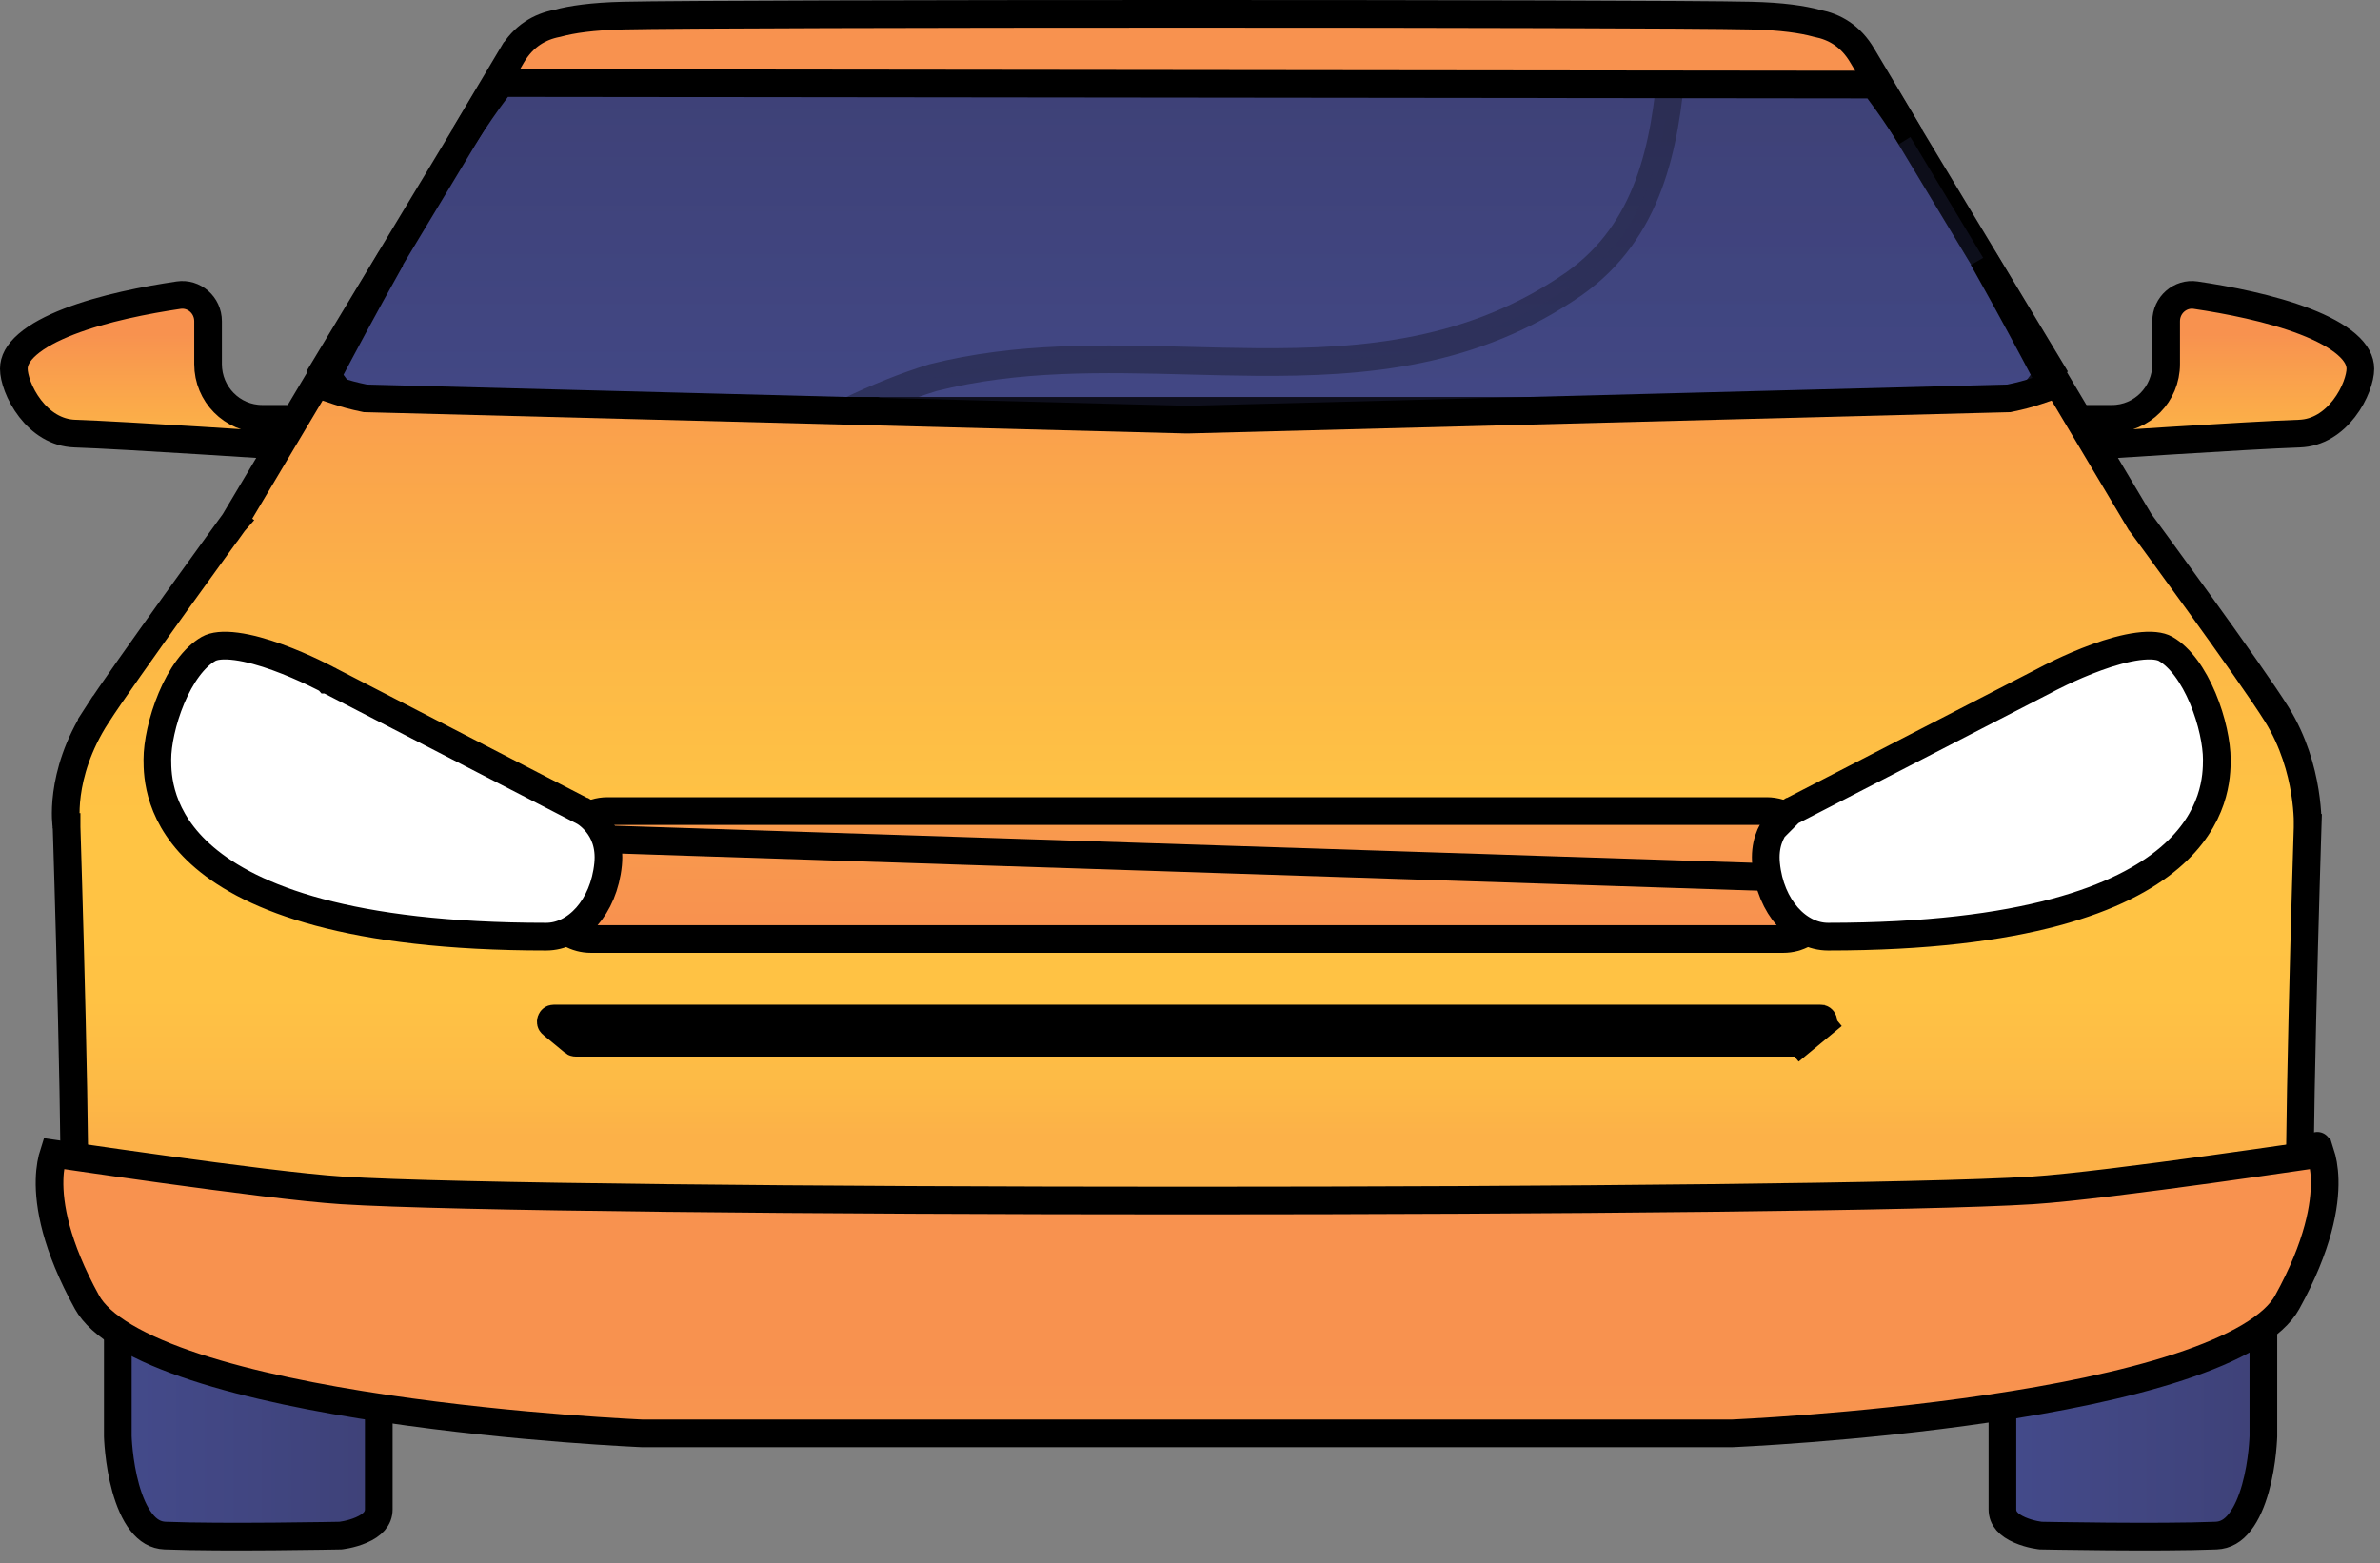 <svg width="172" height="113" viewBox="0 0 172 113" fill="none" xmlns="http://www.w3.org/2000/svg">
<rect x="0" y="0" width="172" height="113" fill="#808080" stroke="none"/>
<path d="M136.45 7.232L136.45 7.233L136.45 7.233L136.45 7.233L136.45 7.233L136.457 7.245L136.464 7.258L148.23 26.78L146.07 29.692H25.511L23.351 26.78L35.117 7.258L35.124 7.245L35.131 7.233L35.131 7.233L35.131 7.233L35.131 7.233L35.131 7.232L35.134 7.227L35.149 7.202C35.162 7.179 35.182 7.144 35.209 7.099C35.263 7.009 35.342 6.879 35.441 6.722C35.64 6.408 35.916 5.998 36.225 5.602C36.541 5.198 36.862 4.849 37.148 4.625C37.344 4.471 37.447 4.435 37.474 4.427C37.558 4.44 37.644 4.446 37.688 4.448L37.691 4.449C37.769 4.453 37.866 4.458 37.978 4.462C38.203 4.471 38.511 4.478 38.893 4.486C39.659 4.501 40.738 4.515 42.085 4.528C44.78 4.554 48.556 4.575 53.051 4.593C62.042 4.627 73.916 4.644 85.79 4.644C97.665 4.644 109.539 4.627 118.53 4.593C123.025 4.575 126.801 4.554 129.496 4.528C130.843 4.515 131.922 4.501 132.687 4.486C133.069 4.478 133.377 4.471 133.603 4.462C133.715 4.458 133.812 4.453 133.89 4.449L133.892 4.448C133.937 4.446 134.022 4.44 134.107 4.427C134.133 4.435 134.236 4.471 134.433 4.625C134.719 4.849 135.039 5.198 135.356 5.602C135.665 5.998 135.941 6.408 136.14 6.722C136.239 6.879 136.318 7.009 136.372 7.099C136.399 7.144 136.419 7.179 136.432 7.202L136.447 7.227L136.45 7.232Z" fill="url(#paint0_linear_6_871)" stroke="black" stroke-width="2"/>
<path opacity="0.3" d="M61.397 29.692C63.352 28.751 65.35 27.936 67.417 27.296C73.539 25.75 79.7 25.91 85.925 26.07C87.556 26.112 89.191 26.155 90.831 26.166C98.668 26.222 106.501 25.56 113.785 20.486L113.785 20.486L113.792 20.481C119.141 16.688 120.342 10.622 120.824 4.583C124.533 4.567 127.641 4.547 129.904 4.524C131.129 4.512 132.109 4.498 132.804 4.484C133.151 4.476 133.431 4.469 133.638 4.461C133.74 4.457 133.83 4.453 133.903 4.448L133.905 4.448C133.946 4.445 134.026 4.44 134.108 4.427C134.134 4.435 134.237 4.471 134.433 4.625C134.719 4.849 135.04 5.198 135.356 5.602C135.666 5.998 135.941 6.408 136.14 6.722C136.24 6.879 136.319 7.009 136.372 7.099C136.399 7.144 136.419 7.179 136.432 7.202L136.447 7.227L136.45 7.232L136.45 7.233L136.45 7.233L136.45 7.233L136.45 7.233L136.457 7.245L136.465 7.258L148.23 26.78L146.07 29.692H61.397Z" fill="url(#paint1_linear_6_871)" stroke="black" stroke-width="2"/>
<path d="M8.514 88.162L27.373 96.945V96.956V96.972V96.988V97.004V97.021V97.037V97.054V97.071V97.088V97.105V97.123V97.14V97.158V97.176V97.194V97.212V97.231V97.249V97.268V97.287V97.306V97.325V97.344V97.364V97.383V97.403V97.423V97.443V97.464V97.484V97.504V97.525V97.546V97.567V97.588V97.609V97.631V97.652V97.674V97.696V97.718V97.74V97.762V97.785V97.807V97.83V97.853V97.876V97.899V97.922V97.945V97.969V97.992V98.016V98.04V98.064V98.088V98.112V98.137V98.161V98.186V98.21V98.235V98.26V98.285V98.311V98.336V98.362V98.387V98.413V98.439V98.465V98.491V98.517V98.543V98.569V98.596V98.623V98.649V98.676V98.703V98.73V98.757V98.784V98.812V98.839V98.867V98.895V98.922V98.95V98.978V99.006V99.034V99.063V99.091V99.12V99.148V99.177V99.206V99.234V99.263V99.292V99.322V99.351V99.38V99.409V99.439V99.469V99.498V99.528V99.558V99.588V99.618V99.648V99.678V99.708V99.738V99.769V99.799V99.83V99.86V99.891V99.922V99.953V99.984V100.015V100.046V100.077V100.108V100.139V100.171V100.202V100.234V100.265V100.297V100.328V100.36V100.392V100.424V100.456V100.488V100.52V100.552V100.584V100.616V100.648V100.681V100.713V100.746V100.778V100.811V100.843V100.876V100.909V100.941V100.974V101.007V101.04V101.073V101.106V101.139V101.172V101.205V101.238V101.271V101.305V101.338V101.371V101.405V101.438V101.471V101.505V101.538V101.572V101.605V101.639V101.673V101.706V101.74V101.774V101.807V101.841V101.875V101.909V101.943V101.977V102.01V102.044V102.078V102.112V102.146V102.18V102.214V102.248V102.282V102.316V102.351V102.385V102.419V102.453V102.487V102.521V102.555V102.59V102.624V102.658V102.692V102.726V102.761V102.795V102.829V102.863V102.898V102.932V102.966V103V103.034V103.069V103.103V103.137V103.171V103.206V103.24V103.274V103.308V103.342V103.377V103.411V103.445V103.479V103.513V103.547V103.582V103.616V103.65V103.684V103.718V103.752V103.786V103.82V103.854V103.888V103.922V103.956V103.99V104.024V104.057V104.091V104.125V104.159V104.193V104.226V104.26V104.294V104.327V104.361V104.395V104.428V104.462V104.495V104.528V104.562V104.595V104.629V104.662V104.695V104.728V104.761V104.795V104.828V104.861V104.894V104.927V104.959V104.992V105.025V105.058V105.091V105.123V105.156V105.188V105.221V105.253V105.286V105.318V105.35V105.383V105.415V105.447V105.479V105.511V105.543V105.575V105.607V105.638V105.67V105.702V105.733V105.765V105.796V105.827V105.859V105.89V105.921V105.952V105.983V106.014V106.045V106.076V106.106V106.137V106.168V106.198V106.228V106.259V106.289V106.319V106.349V106.379V106.409V106.439V106.469V106.498V106.528V106.558V106.587V106.616V106.645V106.675V106.704V106.733V106.761V106.79V106.819V106.847V106.876V106.904V106.933V106.961V106.989V107.017V107.045V107.073V107.1V107.128V107.155V107.183V107.21V107.237V107.264V107.291V107.318V107.345V107.371V107.398V107.424V107.451V107.477V107.503V107.529V107.555V107.58V107.606V107.632V107.657V107.682V107.707V107.732V107.757V107.782V107.807V107.831V107.855V107.88V107.904V107.928V107.952V107.975V107.999V108.023V108.046V108.069V108.092V108.115V108.138V108.161V108.183V108.206V108.228V108.25V108.272V108.294V108.316V108.337V108.359V108.38V108.401V108.422V108.443V108.464V108.484V108.505V108.525V108.545V108.565V108.585V108.604V108.624V108.643V108.662V108.682V108.7V108.719V108.738V108.756V108.774V108.792V108.81V108.828V108.846V108.863V108.88V108.898V108.915V108.931V108.948V108.964V108.981V108.997V109.013V109.028V109.044V109.059V109.075V109.09C27.373 109.765 26.919 110.232 26.121 110.581C25.742 110.747 25.351 110.852 25.047 110.915C24.897 110.946 24.774 110.965 24.691 110.977C24.655 110.982 24.627 110.986 24.608 110.988L24.556 110.989L24.277 110.994C24.035 110.998 23.684 111.004 23.25 111.011C22.382 111.024 21.181 111.04 19.849 111.051C17.177 111.072 14.003 111.072 11.928 110.988C11.24 110.96 10.692 110.626 10.217 110.02C9.724 109.391 9.354 108.515 9.086 107.563C8.822 106.622 8.678 105.674 8.6 104.953C8.561 104.595 8.539 104.298 8.527 104.093C8.521 103.99 8.518 103.91 8.516 103.858C8.515 103.832 8.514 103.812 8.514 103.8L8.514 103.793V88.162Z" fill="url(#paint2_linear_6_871)" stroke="black" stroke-width="2"/>
<path d="M144.713 96.945L163.572 88.162V103.793L163.572 103.8C163.571 103.812 163.571 103.832 163.57 103.858C163.568 103.91 163.564 103.99 163.558 104.093C163.546 104.298 163.524 104.595 163.486 104.953C163.408 105.674 163.263 106.622 162.999 107.563C162.732 108.515 162.361 109.391 161.869 110.02C161.394 110.626 160.846 110.96 160.158 110.988C158.082 111.072 154.908 111.072 152.237 111.051C150.905 111.04 149.703 111.024 148.835 111.011C148.401 111.004 148.05 110.998 147.808 110.994L147.53 110.989L147.477 110.988C147.458 110.986 147.43 110.982 147.395 110.977C147.311 110.965 147.188 110.946 147.038 110.915C146.734 110.852 146.343 110.747 145.964 110.581C145.167 110.232 144.713 109.765 144.713 109.09V109.075V109.059V109.044V109.028V109.013V108.997V108.981V108.964V108.948V108.931V108.915V108.898V108.88V108.863V108.846V108.828V108.81V108.792V108.774V108.756V108.738V108.719V108.7V108.682V108.662V108.643V108.624V108.604V108.585V108.565V108.545V108.525V108.505V108.484V108.464V108.443V108.422V108.401V108.38V108.359V108.337V108.316V108.294V108.272V108.25V108.228V108.206V108.183V108.161V108.138V108.115V108.092V108.069V108.046V108.023V107.999V107.975V107.952V107.928V107.904V107.88V107.855V107.831V107.807V107.782V107.757V107.732V107.707V107.682V107.657V107.632V107.606V107.58V107.555V107.529V107.503V107.477V107.451V107.424V107.398V107.371V107.345V107.318V107.291V107.264V107.237V107.21V107.183V107.155V107.128V107.1V107.073V107.045V107.017V106.989V106.961V106.933V106.904V106.876V106.847V106.819V106.79V106.761V106.733V106.704V106.675V106.645V106.616V106.587V106.558V106.528V106.498V106.469V106.439V106.409V106.379V106.349V106.319V106.289V106.259V106.228V106.198V106.168V106.137V106.106V106.076V106.045V106.014V105.983V105.952V105.921V105.89V105.859V105.827V105.796V105.765V105.733V105.702V105.67V105.638V105.607V105.575V105.543V105.511V105.479V105.447V105.415V105.383V105.35V105.318V105.286V105.253V105.221V105.188V105.156V105.123V105.091V105.058V105.025V104.992V104.959V104.927V104.894V104.861V104.828V104.795V104.761V104.728V104.695V104.662V104.629V104.595V104.562V104.528V104.495V104.462V104.428V104.395V104.361V104.327V104.294V104.26V104.226V104.193V104.159V104.125V104.091V104.057V104.024V103.99V103.956V103.922V103.888V103.854V103.82V103.786V103.752V103.718V103.684V103.65V103.616V103.582V103.547V103.513V103.479V103.445V103.411V103.377V103.342V103.308V103.274V103.24V103.206V103.171V103.137V103.103V103.069V103.034V103V102.966V102.932V102.898V102.863V102.829V102.795V102.761V102.726V102.692V102.658V102.624V102.59V102.555V102.521V102.487V102.453V102.419V102.385V102.351V102.316V102.282V102.248V102.214V102.18V102.146V102.112V102.078V102.044V102.01V101.977V101.943V101.909V101.875V101.841V101.807V101.774V101.74V101.706V101.673V101.639V101.605V101.572V101.538V101.505V101.471V101.438V101.405V101.371V101.338V101.305V101.271V101.238V101.205V101.172V101.139V101.106V101.073V101.04V101.007V100.974V100.941V100.909V100.876V100.843V100.811V100.778V100.746V100.713V100.681V100.648V100.616V100.584V100.552V100.52V100.488V100.456V100.424V100.392V100.36V100.328V100.297V100.265V100.234V100.202V100.171V100.139V100.108V100.077V100.046V100.015V99.984V99.953V99.922V99.891V99.86V99.83V99.799V99.769V99.738V99.708V99.678V99.648V99.618V99.588V99.558V99.528V99.498V99.469V99.439V99.409V99.38V99.351V99.322V99.292V99.263V99.234V99.206V99.177V99.148V99.12V99.091V99.063V99.034V99.006V98.978V98.95V98.922V98.895V98.867V98.839V98.812V98.784V98.757V98.73V98.703V98.676V98.649V98.623V98.596V98.569V98.543V98.517V98.491V98.465V98.439V98.413V98.387V98.362V98.336V98.311V98.285V98.26V98.235V98.21V98.186V98.161V98.137V98.112V98.088V98.064V98.04V98.016V97.992V97.969V97.945V97.922V97.899V97.876V97.853V97.83V97.807V97.785V97.762V97.74V97.718V97.696V97.674V97.652V97.631V97.609V97.588V97.567V97.546V97.525V97.504V97.484V97.464V97.443V97.423V97.403V97.383V97.364V97.344V97.325V97.306V97.287V97.268V97.249V97.231V97.212V97.194V97.176V97.158V97.14V97.123V97.105V97.088V97.071V97.054V97.037V97.021V97.004V96.988V96.972V96.956V96.945Z" fill="url(#paint3_linear_6_871)" stroke="black" stroke-width="2"/>
<path d="M18.952 30.271H20.505L20.072 32.194C19.776 32.175 19.412 32.151 18.994 32.124C17.814 32.048 16.205 31.945 14.486 31.838C11.057 31.625 7.172 31.397 5.416 31.34C4.061 31.296 2.968 30.547 2.179 29.526C1.37 28.48 1 27.297 1 26.658C1 26.079 1.292 25.497 1.99 24.892C2.696 24.28 3.732 23.726 4.986 23.241C7.485 22.273 10.588 21.675 12.912 21.332C14.015 21.17 15.037 22.042 15.037 23.218V26.317C15.037 28.489 16.778 30.271 18.952 30.271Z" fill="url(#paint4_linear_6_871)" stroke="black" stroke-width="2"/>
<path d="M151.076 30.271H152.629C154.804 30.271 156.545 28.489 156.545 26.317V23.218C156.545 22.042 157.566 21.17 158.669 21.332C160.993 21.675 164.096 22.273 166.596 23.241C167.849 23.726 168.885 24.28 169.591 24.892C170.29 25.497 170.581 26.079 170.581 26.658C170.581 27.297 170.211 28.48 169.402 29.526C168.613 30.547 167.52 31.296 166.166 31.34C164.409 31.397 160.524 31.625 157.095 31.838C155.376 31.945 153.767 32.048 152.587 32.124C152.169 32.151 151.806 32.175 151.51 32.194L151.076 30.271Z" fill="url(#paint5_linear_6_871)" stroke="black" stroke-width="2"/>
<path d="M166.769 59.786L166.769 59.786L166.769 59.782L166.77 59.754C166.771 59.727 166.772 59.683 166.773 59.625C166.774 59.508 166.772 59.331 166.764 59.104C166.746 58.649 166.696 57.994 166.57 57.214C166.318 55.649 165.762 53.612 164.562 51.669C163.627 50.156 161.171 46.696 158.921 43.578C157.802 42.027 156.742 40.572 155.962 39.506C155.572 38.972 155.252 38.536 155.03 38.233L154.773 37.883L154.706 37.792L154.689 37.769L154.684 37.763L154.683 37.761L154.683 37.761C154.683 37.761 154.683 37.761 155.488 37.168L154.683 37.761L154.654 37.722L154.629 37.68L143.303 18.661C145.356 22.306 147.074 25.544 147.759 26.847L148.305 27.885L147.194 28.26C146.643 28.446 146.005 28.623 145.257 28.774L145.172 28.792L145.085 28.794L85.872 30.328L85.859 30.328H85.847H85.734H85.721L85.708 30.328L26.496 28.794L26.409 28.792L26.323 28.774C25.575 28.623 24.937 28.446 24.386 28.259L23.274 27.884L23.82 26.846C24.504 25.547 26.215 22.322 28.261 18.687L16.952 37.68L16.928 37.719L16.901 37.757L16.093 37.168C16.901 37.757 16.901 37.757 16.901 37.757L16.901 37.757L16.899 37.759L16.895 37.764L16.878 37.788L16.811 37.88L16.556 38.231C16.335 38.535 16.017 38.973 15.63 39.508C14.854 40.578 13.8 42.037 12.684 43.591C10.444 46.71 7.98 50.181 7.008 51.686L6.168 51.143L7.008 51.686C5.585 53.888 5.04 55.916 4.846 57.378C4.749 58.11 4.74 58.701 4.754 59.101C4.761 59.301 4.774 59.452 4.784 59.549C4.789 59.598 4.794 59.633 4.797 59.653L4.799 59.67L4.799 59.671L4.799 59.672L4.799 59.672L4.8 59.674L4.81 59.736L4.812 59.803L3.813 59.835C4.812 59.803 4.812 59.803 4.812 59.803L4.812 59.804L4.812 59.808L4.813 59.822L4.815 59.879L4.822 60.099C4.828 60.292 4.837 60.576 4.848 60.939C4.87 61.665 4.902 62.709 4.938 63.979C5.012 66.519 5.107 69.965 5.191 73.587C5.352 80.509 5.476 88.147 5.335 91.287C5.54 91.383 5.868 91.499 6.348 91.624C7.46 91.914 9.145 92.194 11.354 92.456C15.759 92.979 22.092 93.417 29.729 93.768C44.995 94.47 65.389 94.822 85.79 94.822C106.192 94.822 126.586 94.47 141.852 93.768C149.488 93.417 155.822 92.979 160.227 92.456C162.436 92.194 164.121 91.914 165.233 91.624C165.713 91.499 166.041 91.383 166.246 91.287C166.104 88.147 166.229 80.509 166.39 73.587C166.474 69.965 166.569 66.519 166.642 63.979C166.679 62.709 166.711 61.665 166.733 60.939C166.74 60.711 166.746 60.514 166.751 60.351L166.759 60.099L166.766 59.879L166.768 59.822L166.768 59.808L166.768 59.804L166.768 59.803C166.769 59.803 166.769 59.803 167.768 59.835L166.769 59.803L166.769 59.794L166.769 59.786ZM166.769 59.786L166.769 59.787L166.769 59.787L166.769 59.786ZM35.913 6.397C35.179 7.359 34.364 8.547 33.514 9.866L36.981 4.042L36.982 4.042L36.986 4.035C37.836 2.581 39.012 1.934 40.248 1.692L40.283 1.685L40.318 1.675C41.308 1.407 42.805 1.179 45.049 1.128C52.435 0.957 119.146 0.957 126.532 1.128C128.778 1.179 130.275 1.407 131.266 1.676L131.3 1.686L131.335 1.693C132.57 1.936 133.744 2.583 134.594 4.036L134.598 4.042L138.073 9.878C137.253 8.606 136.466 7.454 135.752 6.51L135.452 6.114L134.955 6.113L36.709 6.003L36.214 6.003L35.913 6.397Z" fill="url(#paint6_linear_6_871)" stroke="black" stroke-width="2"/>
<path d="M3.873 83.377C4.322 83.443 4.953 83.536 5.721 83.648C7.315 83.88 9.498 84.194 11.851 84.518C16.539 85.165 21.952 85.862 24.696 86.037C40.002 87.018 131.578 87.018 146.884 86.037C149.629 85.862 155.042 85.165 159.73 84.518C162.082 84.194 164.265 83.88 165.86 83.648C166.627 83.536 167.259 83.443 167.707 83.377C167.837 83.779 167.978 84.408 167.999 85.276C168.043 87.087 167.566 89.996 165.29 94.125C164.826 94.966 163.916 95.807 162.546 96.619C161.188 97.423 159.458 98.152 157.463 98.807C153.475 100.117 148.556 101.09 143.743 101.805C138.937 102.518 134.272 102.968 130.805 103.239C129.073 103.374 127.642 103.465 126.645 103.522C126.146 103.551 125.757 103.571 125.492 103.584C125.36 103.59 125.259 103.595 125.191 103.598L125.115 103.601L125.11 103.601H46.471L46.466 103.601L46.39 103.598C46.322 103.595 46.221 103.59 46.089 103.584C45.824 103.571 45.434 103.551 44.936 103.522C43.939 103.465 42.508 103.374 40.775 103.239C37.309 102.968 32.644 102.518 27.838 101.805C23.024 101.09 18.106 100.117 14.117 98.807C12.123 98.152 10.393 97.423 9.035 96.619C7.665 95.807 6.755 94.966 6.291 94.125C4.014 89.996 3.538 87.087 3.582 85.276C3.603 84.408 3.744 83.779 3.873 83.377ZM167.473 82.815C167.472 82.814 167.472 82.814 167.473 82.815L167.473 82.815Z" fill="url(#paint7_linear_6_871)" stroke="black" stroke-width="2"/>
<path d="M131.731 63.527L130.537 60.57L131.464 60.196L130.537 60.57C130.058 59.384 128.925 58.62 127.677 58.62H43.904C42.657 58.62 41.523 59.384 41.044 60.57L131.731 63.527ZM131.731 63.527C132.574 65.615 131.051 67.868 128.871 67.868H42.71C40.53 67.868 39.007 65.616 39.85 63.527C39.85 63.527 39.85 63.527 39.85 63.527L41.044 60.57L131.731 63.527Z" fill="url(#paint8_linear_6_871)" stroke="black" stroke-width="2"/>
<path d="M130.121 75.32L130.758 76.092L130.121 75.321C130.084 75.352 130.038 75.367 129.994 75.367H41.588C41.543 75.367 41.498 75.352 41.46 75.321L41.46 75.32L39.889 74.023C39.889 74.023 39.888 74.023 39.888 74.023C39.836 73.98 39.818 73.941 39.81 73.908C39.8 73.868 39.801 73.817 39.82 73.764C39.838 73.711 39.868 73.674 39.897 73.652C39.919 73.635 39.953 73.618 40.016 73.618H131.565C131.629 73.618 131.662 73.635 131.685 73.652C131.713 73.674 131.743 73.711 131.762 73.764C131.78 73.817 131.781 73.868 131.772 73.908C131.763 73.941 131.745 73.98 131.693 74.023L132.329 74.794L131.693 74.023L130.121 75.32Z" fill="url(#paint9_linear_6_871)" stroke="black" stroke-width="2"/>
<path d="M23.69 49.125L23.69 49.125L23.69 49.125L23.699 49.13L23.709 49.135L42.203 58.674C42.204 58.674 42.205 58.675 42.206 58.675C42.214 58.68 42.231 58.69 42.254 58.705C42.302 58.734 42.377 58.783 42.47 58.854C42.656 58.995 42.907 59.215 43.15 59.52C43.623 60.115 44.086 61.056 43.947 62.464C43.639 65.583 41.624 67.698 39.475 67.698C25.186 67.698 18.199 64.897 14.786 61.992C11.433 59.139 11.373 56.049 11.373 54.893C11.373 53.773 11.715 52.072 12.389 50.465C13.073 48.836 14.013 47.504 15.074 46.899C15.458 46.68 16.123 46.594 17.081 46.721C18.006 46.843 19.045 47.142 20.042 47.503C21.033 47.862 21.948 48.269 22.618 48.587C22.952 48.746 23.223 48.882 23.409 48.977C23.502 49.025 23.574 49.063 23.621 49.088L23.674 49.117L23.687 49.123L23.689 49.125L23.69 49.125Z" fill="white" stroke="black" stroke-width="2"/>
<path d="M129.381 58.672L129.38 58.673C129.38 58.672 129.381 58.672 129.381 58.672ZM129.381 58.672L129.381 58.672L129.381 58.672ZM147.872 49.135L147.882 49.13L147.891 49.125L147.891 49.125L147.891 49.125L147.891 49.125L147.894 49.123L147.906 49.117L147.96 49.088C148.007 49.063 148.079 49.025 148.172 48.977C148.358 48.882 148.629 48.746 148.963 48.587C149.633 48.269 150.548 47.862 151.539 47.503C152.536 47.142 153.575 46.843 154.5 46.721C155.458 46.594 156.123 46.68 156.507 46.899C157.568 47.504 158.508 48.836 159.192 50.465C159.866 52.072 160.207 53.773 160.207 54.893C160.207 56.049 160.148 59.139 156.795 61.992C153.382 64.897 146.395 67.698 132.106 67.698C129.957 67.698 127.942 65.583 127.634 62.464C127.495 61.056 127.958 60.115 128.431 59.52C128.674 59.215 128.925 58.995 129.111 58.854C129.204 58.783 129.279 58.734 129.327 58.705C129.35 58.69 129.367 58.68 129.375 58.675C129.376 58.675 129.377 58.674 129.378 58.674L147.872 49.135Z" fill="white" stroke="black" stroke-width="2"/>
<defs>
<linearGradient id="paint0_linear_6_871" x1="85.79" y1="41.29" x2="85.79" y2="5.934" gradientUnits="userSpaceOnUse">
<stop stop-color="#444B8C"/>
<stop offset="0.996" stop-color="#3E4177"/>
</linearGradient>
<linearGradient id="paint1_linear_6_871" x1="103.381" y1="41.29" x2="103.381" y2="5.934" gradientUnits="userSpaceOnUse">
<stop stop-color="#444B8C"/>
<stop offset="0.996" stop-color="#3E4177"/>
</linearGradient>
<linearGradient id="paint2_linear_6_871" x1="7.514" y1="99.328" x2="28.373" y2="99.328" gradientUnits="userSpaceOnUse">
<stop stop-color="#444B8C"/>
<stop offset="0.996" stop-color="#3E4177"/>
</linearGradient>
<linearGradient id="paint3_linear_6_871" x1="143.713" y1="99.328" x2="164.572" y2="99.328" gradientUnits="userSpaceOnUse">
<stop stop-color="#444B8C"/>
<stop offset="0.996" stop-color="#3E4177"/>
</linearGradient>
<linearGradient id="paint4_linear_6_871" x1="10.878" y1="43.928" x2="10.878" y2="21.163" gradientUnits="userSpaceOnUse">
<stop stop-color="#FCB148"/>
<stop offset="0.052" stop-color="#FDBA46"/>
<stop offset="0.142" stop-color="#FFC244"/>
<stop offset="0.318" stop-color="#FFC444"/>
<stop offset="0.485" stop-color="#FDB946"/>
<stop offset="0.775" stop-color="#F99C4D"/>
<stop offset="0.866" stop-color="#F8924F"/>
<stop offset="1" stop-color="#F8924F"/>
</linearGradient>
<linearGradient id="paint5_linear_6_871" x1="160.703" y1="43.928" x2="160.703" y2="21.163" gradientUnits="userSpaceOnUse">
<stop stop-color="#FCB148"/>
<stop offset="0.052" stop-color="#FDBA46"/>
<stop offset="0.142" stop-color="#FFC244"/>
<stop offset="0.318" stop-color="#FFC444"/>
<stop offset="0.485" stop-color="#FDB946"/>
<stop offset="0.775" stop-color="#F99C4D"/>
<stop offset="0.866" stop-color="#F8924F"/>
<stop offset="1" stop-color="#F8924F"/>
</linearGradient>
<linearGradient id="paint6_linear_6_871" x1="85.761" y1="82.162" x2="85.761" y2="11.766" gradientUnits="userSpaceOnUse">
<stop stop-color="#FCB148"/>
<stop offset="0.052" stop-color="#FDBA46"/>
<stop offset="0.142" stop-color="#FFC244"/>
<stop offset="0.318" stop-color="#FFC444"/>
<stop offset="0.485" stop-color="#FDB946"/>
<stop offset="0.775" stop-color="#F99C4D"/>
<stop offset="0.866" stop-color="#F8924F"/>
<stop offset="1" stop-color="#F8924F"/>
</linearGradient>
<linearGradient id="paint7_linear_6_871" x1="85.79" y1="190.29" x2="85.79" y2="85.664" gradientUnits="userSpaceOnUse">
<stop stop-color="#FCB148"/>
<stop offset="0.052" stop-color="#FDBA46"/>
<stop offset="0.142" stop-color="#FFC244"/>
<stop offset="0.318" stop-color="#FFC444"/>
<stop offset="0.485" stop-color="#FDB946"/>
<stop offset="0.775" stop-color="#F99C4D"/>
<stop offset="0.866" stop-color="#F8924F"/>
<stop offset="1" stop-color="#F8924F"/>
</linearGradient>
<linearGradient id="paint8_linear_6_871" x1="85.791" y1="-13.791" x2="85.791" y2="78.896" gradientUnits="userSpaceOnUse">
<stop stop-color="#FCB148"/>
<stop offset="0.052" stop-color="#FDBA46"/>
<stop offset="0.142" stop-color="#FFC244"/>
<stop offset="0.318" stop-color="#FFC444"/>
<stop offset="0.485" stop-color="#FDB946"/>
<stop offset="0.775" stop-color="#F99C4D"/>
<stop offset="0.866" stop-color="#F8924F"/>
<stop offset="1" stop-color="#F8924F"/>
</linearGradient>
<linearGradient id="paint9_linear_6_871" x1="85.791" y1="100.171" x2="85.791" y2="69.275" gradientUnits="userSpaceOnUse">
<stop stop-color="#FCB148"/>
<stop offset="0.052" stop-color="#FDBA46"/>
<stop offset="0.142" stop-color="#FFC244"/>
<stop offset="0.318" stop-color="#FFC444"/>
<stop offset="0.485" stop-color="#FDB946"/>
<stop offset="0.775" stop-color="#F99C4D"/>
<stop offset="0.866" stop-color="#F8924F"/>
<stop offset="1" stop-color="#F8924F"/>
</linearGradient>
</defs>
</svg>
